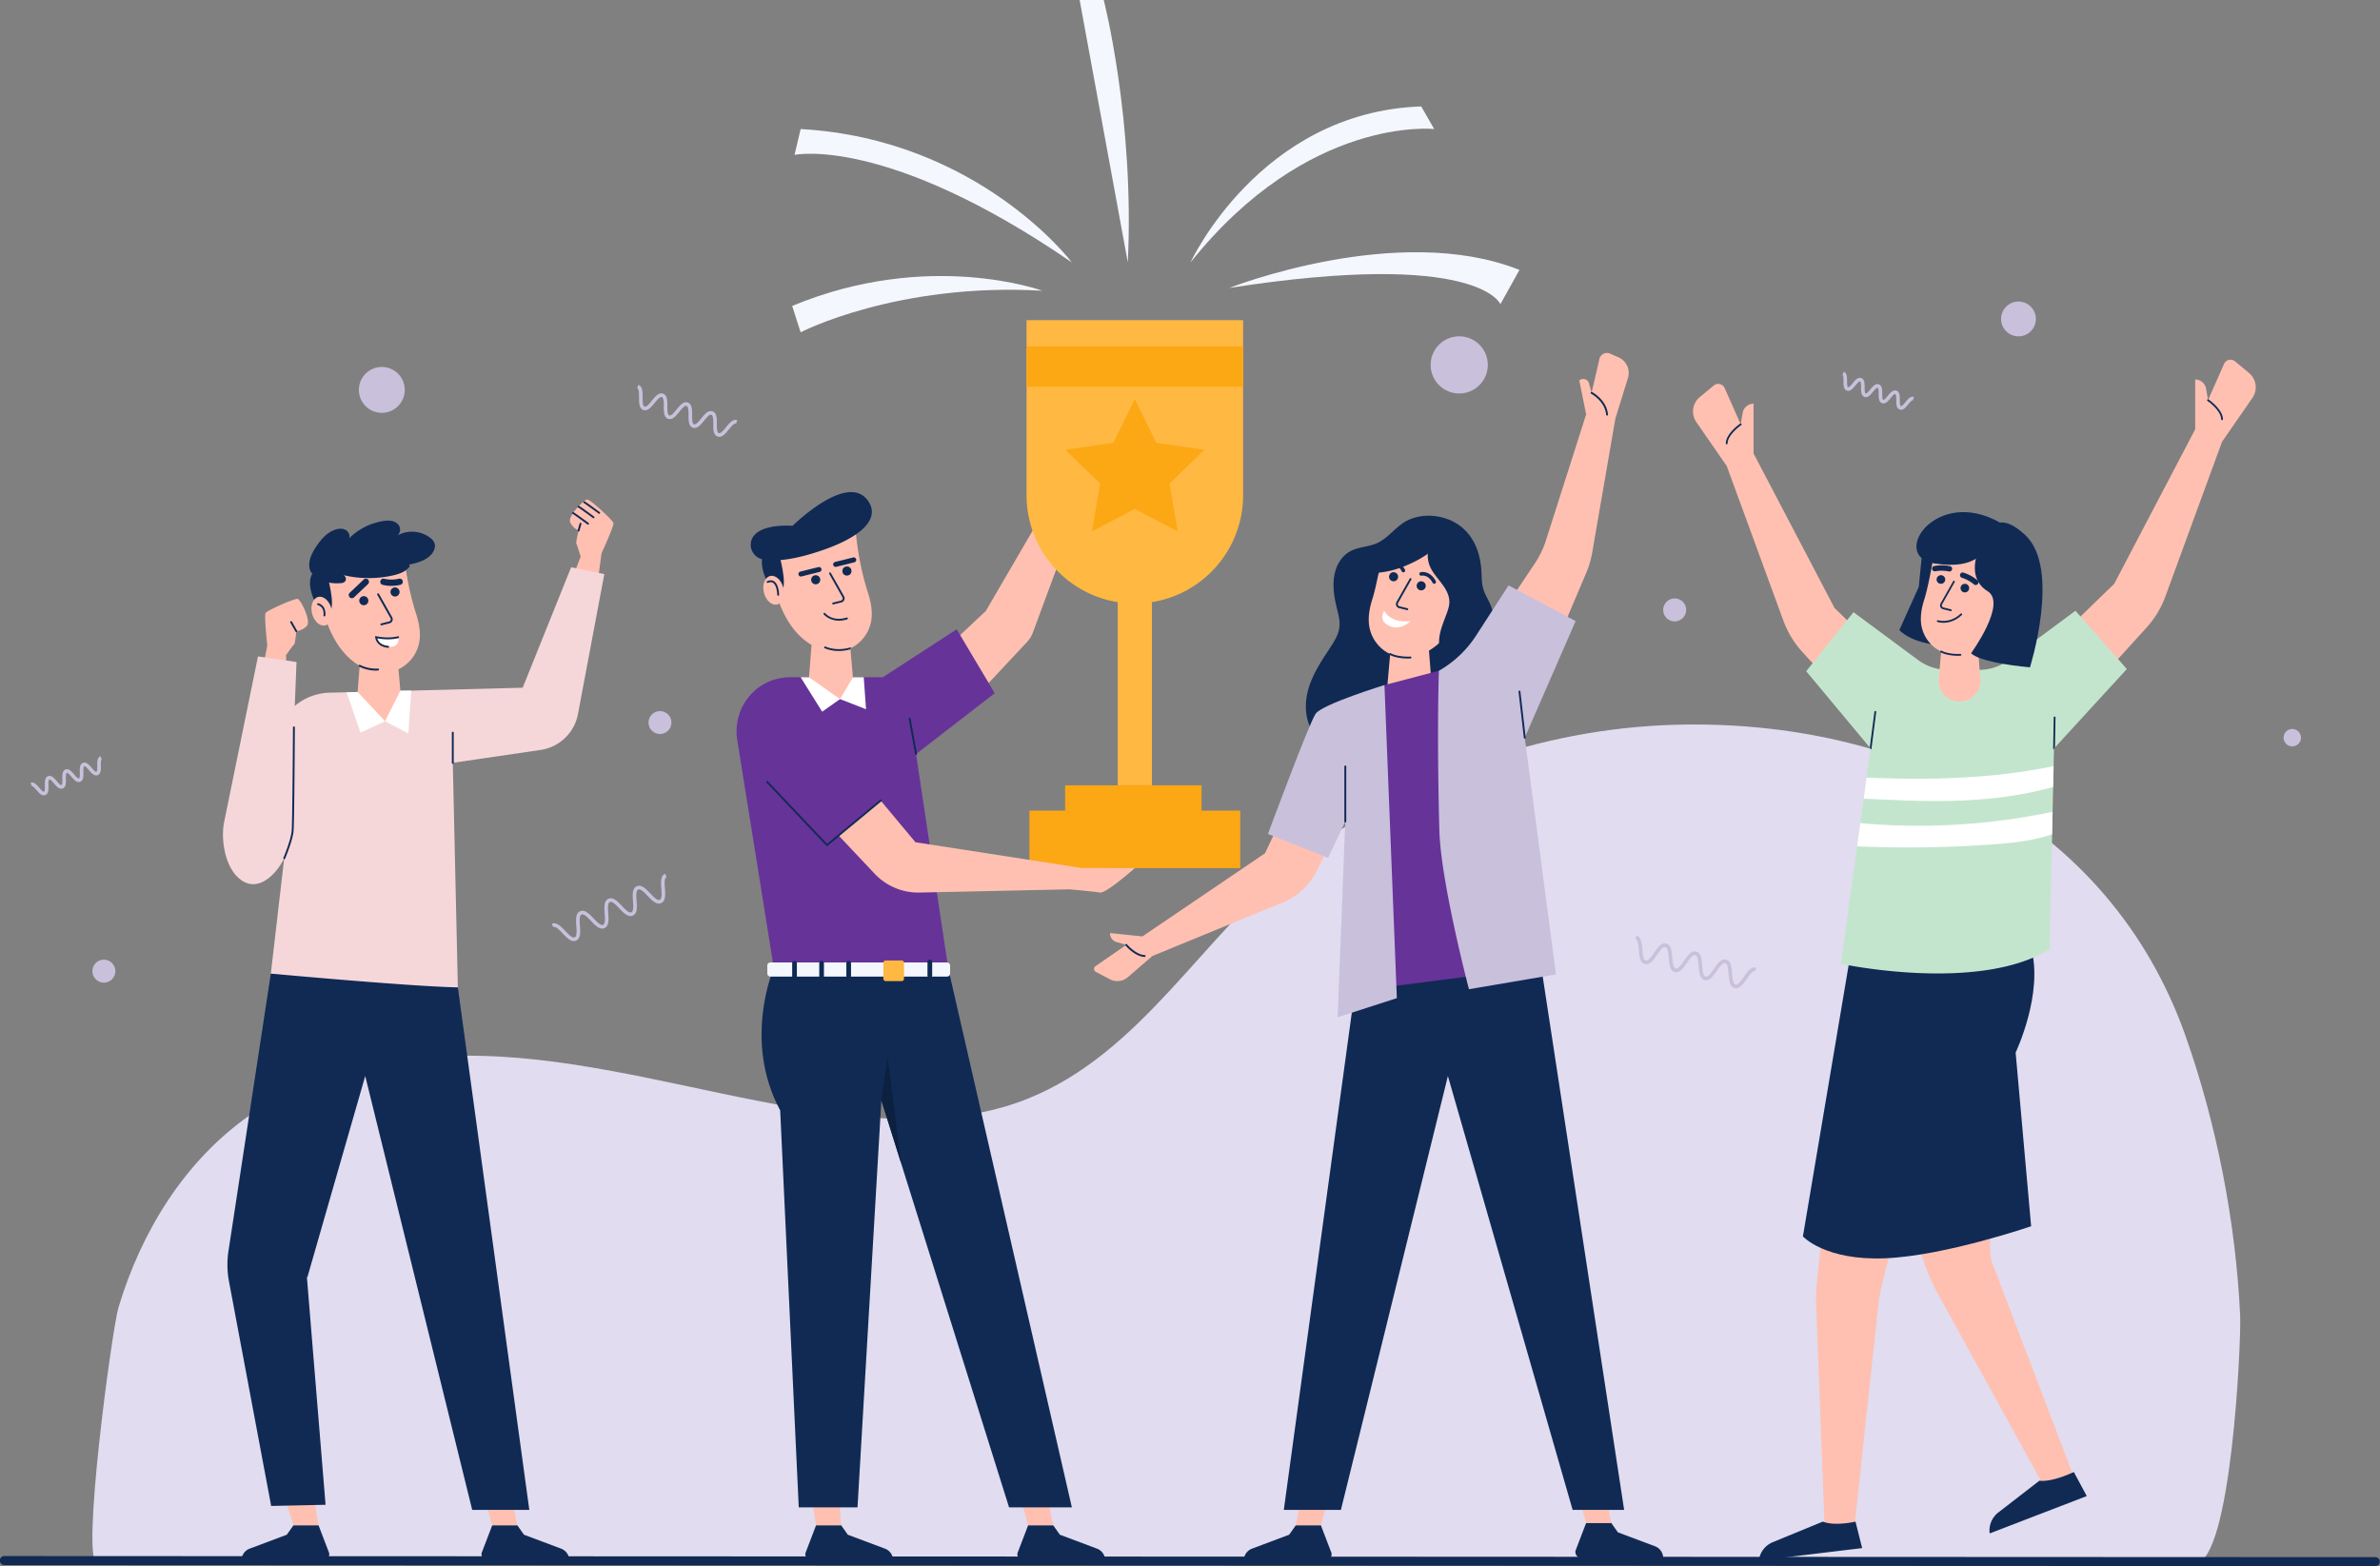 <svg xmlns="http://www.w3.org/2000/svg" xmlns:xlink="http://www.w3.org/1999/xlink" width="2819.27" height="1855.21" viewBox="0 0 2819.27 1855.21"><rect x="0" y="0" width="2819.27" height="1855.21" fill="#808080" stroke="none"/><defs><clipPath id="a" transform="translate(-375.09 -35.5)"><path d="M1403.56,738.75a344.25,344.25,0,0,1-14.14-67.14l-.73-6.59-102.82,25.61c5.91,67.27,29.42,96.49,50.55,108.79l-3,38.53a26.08,26.08,0,0,0,26,28.11h0a26.09,26.09,0,0,0,26-28.4l-3-34.1a44.55,44.55,0,0,0,24.17-30C1409.31,762,1406.92,749.19,1403.56,738.75Z" fill="#ffc0b1"/></clipPath><clipPath id="b" transform="translate(-375.09 -35.5)"><path d="M2803,1159.89l5.16-237.72,86.3-94.14-60.86-69-78.72,58.27A59.69,59.69,0,0,1,2719.4,829h-36.79a59.65,59.65,0,0,1-35.51-11.72l-76.43-56.58-56,69.92,76.25,91.51-35.17,255.08S2718.53,1212.15,2803,1159.89Z" fill="#c4e5cd"/></clipPath></defs><path d="M490.36,1887.35h2484.9c42.83-.21,54.85-262.44,53.44-293.22-5-110-27.87-227.18-64.52-331C2873.7,1006.76,2624.29,887.34,2361.37,894c-162.15,4.11-323.4,61.78-450.86,162.25-110.77,87.31-182.89,226.94-318.75,281.06-72.67,29-153.92,27.39-231.46,17-116.7-15.64-230.38-50.16-347.39-63.32s-242.6-2.51-339.7,64.1c-78.67,54-130.75,139.11-157.81,229.32C507.77,1609.91,470.33,1887.35,490.36,1887.35Z" transform="translate(-375.09 -35.5)" fill="#e1dcef"/><path d="M1939.75,1842.34h-29.66l-7.92,11.19L1858.24,1870a15.06,15.06,0,0,0-9.77,14.11h96.66a7.36,7.36,0,0,0,7.16-9Z" transform="translate(-375.09 -35.5)" fill="#102a54"/><polygon points="1539.76 1783.13 1534.99 1806.84 1564.66 1806.84 1571.08 1783.78 1539.76 1783.13" fill="#ffc0b1"/><path d="M2254,1839.52h29.67l7.91,11.19,43.93,16.48a15.06,15.06,0,0,1,9.78,14.1h-96.66a7.36,7.36,0,0,1-7.17-9Z" transform="translate(-375.09 -35.5)" fill="#102a54"/><polygon points="1903.79 1780.32 1908.56 1804.02 1878.89 1804.02 1872.47 1780.97 1903.79 1780.32" fill="#ffc0b1"/><path d="M1892.64,1005.91l-19.06,40.38-145.22,98.48-38.5-4,.27,2a10.43,10.43,0,0,0,7.34,8.57l11.71,3.52-36.36,25.1a4,4,0,0,0,.42,6.86l16.72,8.77a18.76,18.76,0,0,0,21-2.41l29.15-25.18,154.33-63.35a78,78,0,0,0,23.17-14.72h0a78.07,78.07,0,0,0,16.93-22.38l18.91-37.5Z" transform="translate(-375.09 -35.5)" fill="#ffc0b1"/><path d="M1731.06,1169.1h0c-11.59-.43-22.25-13-22.69-13.53a1.11,1.11,0,0,1,.13-1.57,1.12,1.12,0,0,1,1.58.13c.1.13,10.47,12.35,21.06,12.75a1.12,1.12,0,0,1,0,2.23Z" transform="translate(-375.09 -35.5)" fill="#102a54"/><path d="M2292.33,458.78l-10-4.39a9.19,9.19,0,0,0-12.85,7.47l-9.06,39L2257,488.33a7.39,7.39,0,0,0-11.14-2.22l8.12,40.29-48.52,152.06a109,109,0,0,1-12.14,24.26l-28.42,42.53,62,32.89L2254,714.29a110.53,110.53,0,0,0,7.06-23.55l27.57-159.49,14.86-47.89A20.27,20.27,0,0,0,2292.33,458.78Z" transform="translate(-375.09 -35.5)" fill="#ffc0b1"/><path d="M2278.75,527.8a1.11,1.11,0,0,1-1.11-1c-1.41-16.2-17.57-24.82-17.73-24.9a1.12,1.12,0,0,1-.47-1.51,1.11,1.11,0,0,1,1.5-.47c.71.37,17.41,9.25,18.93,26.69a1.12,1.12,0,0,1-1,1.21Z" transform="translate(-375.09 -35.5)" fill="#102a54"/><path d="M2041.31,652.5c-12.91,6.77-21.49,20.2-34.72,26.3-9.92,4.56-21.41,4.34-31.19,9.25-8.76,4.4-14.92,12.82-17.94,22-4.89,14.82-2.51,31,1.17,45.79,1.85,7.43,4,15,3.09,22.62-1.06,9.19-6.32,17.28-11.44,25-10.15,15.29-20.42,30.9-25.43,48.55s-4,38,7,52.64c8.07,10.73,20.66,17.37,33.68,20.64s26.59,3.52,40,3.57c29.61.12,59.73-.64,87.91-9.73,8.64-2.79,17.17-6.43,24.11-12.29,14.2-12,19.74-32,18.25-50.48-.78-9.61-3.22-19.16-2.4-28.76,1-11.63,6.66-22,9.54-33.12,3.75-14.53,3.26-30.9-3.17-44.62-2.61-5.54-6-10.79-7.66-16.72s-1.84-11.86-2-17.83c-.64-21.43-7.3-42.81-24.88-56.41C2087.79,645.4,2061,642.17,2041.31,652.5Z" transform="translate(-375.09 -35.5)" fill="#102a54"/><path d="M2065.82,684.27l-2.15-.53a46.32,46.32,0,0,0-56.59,35.54c-2.06,10-4.29,19.5-6.44,26.2-3.35,10.44-5.74,23.28-3,34.83a44.53,44.53,0,0,0,24.17,30l-3,34.1a26.09,26.09,0,0,0,26,28.4h0a26.08,26.08,0,0,0,26-28.11l-3-38.52c12.87-7.5,26.62-21.27,36.74-46.09C2117.46,728.35,2099.05,692.55,2065.82,684.27Z" transform="translate(-375.09 -35.5)" fill="#ffc0b1"/><path d="M2042.93,815.57c-14.27,0-21.36-4.14-21.68-4.33a1.11,1.11,0,0,1,1.15-1.91c.12.07,7.95,4.57,23.46,3.95a1.16,1.16,0,0,1,1.16,1.07,1.12,1.12,0,0,1-1.07,1.16C2044.91,815.55,2043.9,815.57,2042.93,815.57Z" transform="translate(-375.09 -35.5)" fill="#102a54"/><path d="M2082.74,810.29c-3.69-7.69-3.57-16.73-1.71-25s5.33-16.18,8.18-24.21c1.42-4,2.69-8.12,2.75-12.35.11-8.3-4.42-15.92-9.45-22.52s-10.8-12.85-13.88-20.55a34.38,34.38,0,0,1,5-33.51c3.35-.35,6.39.67,9.44,2.1a71.09,71.09,0,0,1,26.79,21.29,55,55,0,0,1,11.32,32c.1,8.63-2.07,17.1-4,25.52s-3.48,16.74-6.68,24.64c-3.61,8.9-9.13,16.87-14.61,24.76C2092.91,806.76,2087.13,807.46,2082.74,810.29Z" transform="translate(-375.09 -35.5)" fill="#102a54"/><path d="M2058.81,696.4c8-4.61,16.25-10.46,19-19.29a67,67,0,0,0-77,14.91c-4.23,4.51-7.93,9.85-9.49,15.9-.53,2.08-.61,4.17,1.56,5.25s5.07,1,7.46,1a89.8,89.8,0,0,0,19.6-2.1,117.42,117.42,0,0,0,18.93-5.86,156.8,156.8,0,0,0,18-8.64C2057.48,697.16,2058.15,696.79,2058.81,696.4Z" transform="translate(-375.09 -35.5)" fill="#102a54"/><path d="M2042.14,758.24l-.27,0-9.49-2.37a4.84,4.84,0,0,1-3.33-2.83,4.89,4.89,0,0,1,.23-4.36L2044.93,721a1.12,1.12,0,1,1,1.94,1.1l-15.64,27.68a2.69,2.69,0,0,0,1.69,3.93l9.49,2.36a1.12,1.12,0,0,1-.27,2.2Z" transform="translate(-375.09 -35.5)" fill="#102a54"/><path d="M2053.39,728.18a5.38,5.38,0,1,0,6.52-3.92A5.37,5.37,0,0,0,2053.39,728.18Z" transform="translate(-375.09 -35.5)" fill="#102a54"/><path d="M2020.66,717.42a5.38,5.38,0,1,0,6.52-3.92A5.38,5.38,0,0,0,2020.66,717.42Z" transform="translate(-375.09 -35.5)" fill="#102a54"/><path d="M2014.78,759.11s7,15.16,31.12,12.13c0,0-11.75,12.24-25.4,5.57S2014.78,759.11,2014.78,759.11Z" transform="translate(-375.09 -35.5)" fill="#fff"/><path d="M2074,727a2.13,2.13,0,0,1-1.89-1.15c-5.1-9.89-12.77-8.46-13.09-8.4a2.12,2.12,0,0,1-.9-4.15c3.82-.84,12.45.29,17.77,10.6a2.13,2.13,0,0,1-.92,2.87A2.1,2.1,0,0,1,2074,727Z" transform="translate(-375.09 -35.5)" fill="#102a54"/><path d="M2037.48,713.49a2.13,2.13,0,0,1-1.9-1.15c-5.1-9.89-12.76-8.46-13.09-8.4a2.12,2.12,0,0,1-.89-4.15c3.82-.84,12.45.29,17.76,10.6a2.11,2.11,0,0,1-1.88,3.1Z" transform="translate(-375.09 -35.5)" fill="#102a54"/><path d="M1980.5,1205.14l-84.64,619h67.62l126.74-514,147.77,514h61l-97-635.33S2067.74,1150.25,1980.5,1205.14Z" transform="translate(-375.09 -35.5)" fill="#102a54"/><polygon points="1639.97 811.54 1726.52 788.79 1777.32 1151.89 1621.62 1171.83 1639.97 811.54" fill="#639"/><path d="M2079.56,830.09s-2.61,68.6.53,188.67c1.61,61.41,35.09,188.58,35.09,188.58l103.08-17.55-37-280.45,60.29-138.14L2162.06,729l-38.46,59.42a127.78,127.78,0,0,1-44,41.63Z" transform="translate(-375.09 -35.5)" fill="#c9c0dc"/><path d="M2015.06,847l14.7,370.89-70.11,22.61,9-231.8-20.35,43-71.24-28.27s48.62-131.17,56.54-142.48S2015.06,847,2015.06,847Z" transform="translate(-375.09 -35.5)" fill="#c9c0dc"/><path d="M1968.7,1009.85a1.12,1.12,0,0,1-1.12-1.11V943.45a1.12,1.12,0,0,1,2.24,0v65.29A1.12,1.12,0,0,1,1968.7,1009.85Z" transform="translate(-375.09 -35.5)" fill="#102a54"/><path d="M2181.28,910.46a1.12,1.12,0,0,1-1.11-1l-6.29-54.62a1.11,1.11,0,1,1,2.21-.26l6.3,54.62a1.12,1.12,0,0,1-1,1.24Z" transform="translate(-375.09 -35.5)" fill="#102a54"/><path d="M1084.09,717.79l3.56-26.88s15-32.47,14.11-35.9-27-27.42-30.81-27.78-23.74,19.79-20.4,27a20.21,20.21,0,0,0,9.88,9.77s-3.49,14.59-2.56,15.79,5.08,15.16,5.08,15.16l-6.09,15.52Z" transform="translate(-375.09 -35.5)" fill="#ffc0b1"/><path d="M1060.43,665.09a1.08,1.08,0,0,1-.3,0,1.11,1.11,0,0,1-.77-1.37l2.25-8a1.12,1.12,0,1,1,2.15.6l-2.25,8A1.12,1.12,0,0,1,1060.43,665.09Z" transform="translate(-375.09 -35.5)" fill="#102a54"/><path d="M1071.67,657a1.12,1.12,0,0,1-.67-.22c-6-4.45-15.9-11.63-17.34-12.41a1.13,1.13,0,0,1-.66-1.72,1.16,1.16,0,0,1,.75-.47c.58-.1,1-.17,18.58,12.81a1.11,1.11,0,0,1,.23,1.56A1.08,1.08,0,0,1,1071.67,657ZM1054.84,644a1.08,1.08,0,0,1-.5.4A1.1,1.1,0,0,0,1054.84,644Zm0,0Z" transform="translate(-375.09 -35.5)" fill="#102a54"/><path d="M1078.18,649.42a1.12,1.12,0,0,1-.67-.22c-6-4.45-15.9-11.63-17.34-12.41a1.12,1.12,0,0,1-.37-.17,1.12,1.12,0,0,1,.46-2c.59-.1,1-.17,18.58,12.81a1.12,1.12,0,0,1-.66,2Zm-16.84-13.07Zm0,0Zm0,0Zm0,0Zm0,0Zm0,0Zm0,0Z" transform="translate(-375.09 -35.5)" fill="#102a54"/><path d="M1084.86,644.14a1.12,1.12,0,0,1-.67-.22c-6-4.45-15.9-11.63-17.34-12.41a1.12,1.12,0,0,1-.37-.17,1.12,1.12,0,0,1,.46-2c.58-.1,1-.17,18.58,12.81a1.12,1.12,0,0,1,.23,1.56A1.08,1.08,0,0,1,1084.86,644.14ZM1068,631.06a1.08,1.08,0,0,1-.5.4A1.1,1.1,0,0,0,1068,631.06Zm0,0Z" transform="translate(-375.09 -35.5)" fill="#102a54"/><path d="M686.57,826.7l5.15-26.63s-3.93-35.55-2-38.52,34.33-17.43,38-16.58S744,771.27,738.54,777a20.18,20.18,0,0,1-12.47,6.12s-1.31,15-2.57,15.8-9.63,12.76-9.63,12.76l.86,16.66Z" transform="translate(-375.09 -35.5)" fill="#ffc0b1"/><path d="M958.19,1842.34h29.67l7.91,11.19L1039.7,1870a15.07,15.07,0,0,1,9.78,14.11H952.82a7.36,7.36,0,0,1-7.17-9Z" transform="translate(-375.09 -35.5)" fill="#102a54"/><polygon points="607.99 1783.13 612.76 1806.84 583.1 1806.84 576.68 1783.78 607.99 1783.13" fill="#ffc0b1"/><path d="M752.4,1842.34H722.74l-7.92,11.19L670.89,1870a15.06,15.06,0,0,0-9.77,14.11h96.66a7.36,7.36,0,0,0,7.16-9Z" transform="translate(-375.09 -35.5)" fill="#102a54"/><polygon points="340 1782.73 347.64 1806.84 377.31 1806.84 373.33 1782.73 340 1782.73" fill="#ffc0b1"/><path d="M917.45,1205.14c-108.87-21.21-221.55-16.32-221.55-16.32l-50.18,328.71a107.49,107.49,0,0,0,.86,37.22l49.74,264.7,64.41-1.39-22.09-269.64.56.07,68.52-238.38,126.74,514h67.63Z" transform="translate(-375.09 -35.5)" fill="#102a54"/><path d="M1051.64,707.48,994.26,850.16,768.2,856a66.74,66.74,0,0,0-54,26.37L661.3,952l56.22,50.45L695.9,1188.82s163.74,15.17,221.55,16.32l-6-266,104.1-15.28a52.74,52.74,0,0,0,31.69-17.07h0a52.75,52.75,0,0,0,12.47-25.34l31.23-165.86Z" transform="translate(-375.09 -35.5)" fill="#f5d7da"/><path d="M717.87,1031.31l8.47-211.59-45.66-6.64L640.55,1009.5c-4.48,22,1.84,59.93,24.37,71C690.59,1093.14,717,1053.05,717.87,1031.31Z" transform="translate(-375.09 -35.5)" fill="#f5d7da"/><path d="M726.07,784.27a1.12,1.12,0,0,1-1-.56L719,773A1.12,1.12,0,1,1,721,771.9L727,782.6a1.11,1.11,0,0,1-.42,1.52A1.08,1.08,0,0,1,726.07,784.27Z" transform="translate(-375.09 -35.5)" fill="#102a54"/><path d="M868.27,763.52a342.79,342.79,0,0,1-14.14-67.14l-.73-6.59L750.58,715.4c5.91,67.27,29.41,96.48,50.54,108.79l-3,38.53a26.08,26.08,0,0,0,26,28.1h0a26.08,26.08,0,0,0,26-28.4l-3-34.09a44.56,44.56,0,0,0,24.17-30C874,786.8,871.62,774,868.27,763.52Z" transform="translate(-375.09 -35.5)" fill="#ffc0b1"/><path d="M826.77,776.28a1.12,1.12,0,0,1-.27-2.2l9.5-2.36a2.69,2.69,0,0,0,1.69-3.93L822,740.11a1.12,1.12,0,0,1,.42-1.52A1.1,1.1,0,0,1,824,739l15.65,27.69a4.91,4.91,0,0,1-3.09,7.18l-9.5,2.37Z" transform="translate(-375.09 -35.5)" fill="#102a54"/><path d="M811.27,745.77a5.38,5.38,0,1,1-6.52-3.92A5.38,5.38,0,0,1,811.27,745.77Z" transform="translate(-375.09 -35.5)" fill="#102a54"/><path d="M848.25,735.46a5.38,5.38,0,1,1-6.52-3.92A5.38,5.38,0,0,1,848.25,735.46Z" transform="translate(-375.09 -35.5)" fill="#102a54"/><path d="M762.54,716.57s10.49,35.81,3.28,43.66-12.8-2.39-12.8-2.39-21.46-34-3.8-47.06C760,702.76,762.54,716.57,762.54,716.57Z" transform="translate(-375.09 -35.5)" fill="#102a54"/><path d="M767.74,756.61c2.32,9.3-1,18.12-7.3,19.71s-13.37-4.68-15.69-14,1-18.12,7.3-19.7S765.42,747.31,767.74,756.61Z" transform="translate(-375.09 -35.5)" fill="#ffc0b1"/><polygon points="410.61 820.07 427.02 867.82 456.16 854.34 423.62 819.73 410.61 820.07" fill="#fff"/><polygon points="474.24 818.08 456.16 854.34 483.71 868.89 487.18 818.08 474.24 818.08" fill="#fff"/><path d="M911.45,940.29a1.12,1.12,0,0,1-1.12-1.11V903.32a1.12,1.12,0,0,1,2.23,0v35.86A1.11,1.11,0,0,1,911.45,940.29Z" transform="translate(-375.09 -35.5)" fill="#102a54"/><path d="M711.74,1053.37a1.12,1.12,0,0,1-1-1.55c.09-.22,9-21.25,9.88-32.32s1.52-121.28,1.52-122.39a1.13,1.13,0,0,1,1.12-1.11h0a1.12,1.12,0,0,1,1.11,1.12c0,4.54-.62,111.27-1.52,122.56s-9.69,32.13-10.06,33A1.12,1.12,0,0,1,711.74,1053.37Z" transform="translate(-375.09 -35.5)" fill="#102a54"/><path d="M746.31,716.05c-3.42-2.2-4.82-6.58-4.91-10.65-.18-8.27,3.91-16,8.53-22.86,5.65-8.4,12.78-16.5,22.39-19.66,3.87-1.28,8.27-1.64,11.89.23s6,6.45,4.37,10.19a73.11,73.11,0,0,1,41-20.66,26.85,26.85,0,0,1,10.57.19c3.44.9,6.68,3.08,8.12,6.33a9.54,9.54,0,0,1-2.21,10.64c11.75-6.86,27.76-5.61,38.53,2.7a14.81,14.81,0,0,1,5.1,6.15c1.75,4.58-.37,9.83-3.6,13.51-6.64,7.55-17.09,10.27-26.94,12.27a1.29,1.29,0,0,1,1.16,1.59,4,4,0,0,1-1.24,2.14c-4.86,5.22-12,7.55-19,9.09a130.42,130.42,0,0,1-60-.9c2-.1,3.87,1.65,4.53,3.49a4.71,4.71,0,0,1-1.6,5.22,8.87,8.87,0,0,1-4.87,1.26,52.7,52.7,0,0,1-16-1.2C756.91,723.76,750.85,719,746.31,716.05Z" transform="translate(-375.09 -35.5)" fill="#102a54"/><path d="M820.17,829.88a44.94,44.94,0,0,1-19.58-4.71,1.12,1.12,0,1,1,1.07-2,42.88,42.88,0,0,0,21.26,4.33,1.12,1.12,0,0,1,.18,2.23C822.11,829.85,821.13,829.88,820.17,829.88Z" transform="translate(-375.09 -35.5)" fill="#102a54"/><path d="M846.76,790.31s-8.55,2.57-26.09,0c0,0,.85,11.42,16.05,11.42C849.71,801.73,846.76,790.31,846.76,790.31Z" transform="translate(-375.09 -35.5)" fill="#fff"/><path d="M834.87,802.84h-.1c-14.49-1.3-15.21-12.37-15.22-12.48l-.07-1.44,1.41.29c15.3,3.15,25.44.06,25.54,0a1.12,1.12,0,0,1,.67,2.13c-.42.13-10.05,3.09-25.05.34.72,2.66,3.35,8,12.92,8.91a1.11,1.11,0,0,1-.1,2.22Z" transform="translate(-375.09 -35.5)" fill="#102a54"/><path d="M759.4,765.65l-.18,0a1.11,1.11,0,0,1-.93-1.27c.06-.4,1.43-9.7-6.75-12.12a1.13,1.13,0,0,1-.76-1.39,1.12,1.12,0,0,1,1.39-.75c10.08,3,8.34,14.5,8.32,14.61A1.11,1.11,0,0,1,759.4,765.65Z" transform="translate(-375.09 -35.5)" fill="#102a54"/><path d="M791.91,744.13a3.72,3.72,0,0,1-2.56-6.42L805.91,722a3.72,3.72,0,1,1,5.13,5.39L794.48,743.1A3.71,3.71,0,0,1,791.91,744.13Z" transform="translate(-375.09 -35.5)" fill="#102a54"/><path d="M838.72,729.51a41.14,41.14,0,0,1-10.6-1.28,3.72,3.72,0,0,1,2.08-7.14,37.89,37.89,0,0,0,17.34-.05,3.72,3.72,0,1,1,1.74,7.23A44.89,44.89,0,0,1,838.72,729.51Z" transform="translate(-375.09 -35.5)" fill="#102a54"/><path d="M1511.61,788.65l31.31-29.5,57.92-99.34,37.77,16.89-39.9,107.82a35.49,35.49,0,0,1-8.69,13.26l-43.83,46.83Z" transform="translate(-375.09 -35.5)" fill="#ffc0b1"/><path d="M1591.11,414.82V622.14a128.29,128.29,0,0,0,108,126.66v217h40.53v-217a128.28,128.28,0,0,0,108-126.66V414.82Z" transform="translate(-375.09 -35.5)" fill="#ffb841"/><polygon points="1423.29 960.28 1423.29 930.31 1261.73 930.31 1261.73 960.28 1219.42 960.28 1219.42 1028.39 1469.13 1028.39 1469.13 960.28 1423.29 960.28" fill="#fca714"/><rect x="1216.02" y="410.37" width="256.51" height="47.76" fill="#fca714"/><polygon points="1344.27 473.06 1369.69 524.56 1426.53 532.82 1385.4 572.91 1395.11 629.51 1344.27 602.79 1293.44 629.51 1303.15 572.91 1262.02 532.82 1318.86 524.56 1344.27 473.06" fill="#fca714"/><path d="M1593,1842.34h29.67l7.91,11.19L1674.5,1870a15.07,15.07,0,0,1,9.78,14.11h-96.66a7.36,7.36,0,0,1-7.17-9Z" transform="translate(-375.09 -35.5)" fill="#102a54"/><polygon points="1242.79 1783.13 1247.57 1806.84 1217.9 1806.84 1211.48 1783.78 1242.79 1783.13" fill="#ffc0b1"/><path d="M1341.8,1842.34h29.67l7.91,11.19,43.93,16.47a15.07,15.07,0,0,1,9.78,14.11h-96.66a7.36,7.36,0,0,1-7.17-9Z" transform="translate(-375.09 -35.5)" fill="#102a54"/><polygon points="994.7 1783.07 996.37 1806.84 966.7 1806.84 962.92 1783.07 994.7 1783.07" fill="#ffc0b1"/><path d="M1553.38,856.71l-45-75.75-87.48,56.81H1311.35a64.38,64.38,0,0,0-25.11,5.07c-27,11.44-42.48,40.19-37.83,69.19l43.44,271h206.58L1460.2,928.74Z" transform="translate(-375.09 -35.5)" fill="#639"/><path d="M1403.56,738.75a344.25,344.25,0,0,1-14.14-67.14l-.73-6.59-102.82,25.61c5.91,67.27,29.42,96.49,50.55,108.79l-3,38.53a26.08,26.08,0,0,0,26,28.11h0a26.09,26.09,0,0,0,26-28.4l-3-34.1a44.55,44.55,0,0,0,24.17-30C1409.31,762,1406.92,749.19,1403.56,738.75Z" transform="translate(-375.09 -35.5)" fill="#ffc0b1"/><g clip-path="url(#a)"><path d="M1368.64,806.65A42.8,42.8,0,0,1,1352,803.4a1.06,1.06,0,1,1,.82-2c14.45,6.11,29.11,1.16,29.26,1.11a1.06,1.06,0,0,1,.69,2A46.24,46.24,0,0,1,1368.64,806.65Z" transform="translate(-375.09 -35.5)" fill="#102a54"/></g><path d="M1362.07,751.51a1.11,1.11,0,0,1-.27-2.19l9.49-2.37a2.66,2.66,0,0,0,1.82-1.54A2.63,2.63,0,0,0,1373,743l-15.64-27.69a1.1,1.1,0,0,1,.42-1.52,1.12,1.12,0,0,1,1.52.42l15.64,27.69a4.91,4.91,0,0,1-3.09,7.19l-9.49,2.36Z" transform="translate(-375.09 -35.5)" fill="#102a54"/><path d="M1346.57,721a5.38,5.38,0,1,1-6.53-3.92A5.39,5.39,0,0,1,1346.57,721Z" transform="translate(-375.09 -35.5)" fill="#102a54"/><circle cx="1378.33" cy="711.99" r="5.38" transform="translate(-390.52 -4.82) rotate(-1.27)" fill="#102a54"/><path d="M1346,713l-21.48,5.35a2.94,2.94,0,0,1-3.57-2.15h0a3,3,0,0,1,2.15-3.58l21.47-5.35a3,3,0,0,1,3.58,2.15h0A3,3,0,0,1,1346,713Z" transform="translate(-375.09 -35.5)" fill="#102a54"/><path d="M1387.14,701.59l-21.47,5.35a3,3,0,0,1-3.58-2.15h0a3,3,0,0,1,2.15-3.58l21.47-5.35a3,3,0,0,1,3.58,2.15h0A3,3,0,0,1,1387.14,701.59Z" transform="translate(-375.09 -35.5)" fill="#102a54"/><path d="M1265,676.16a17.71,17.71,0,0,0,13.67,22c10,2.06,27.45,2.15,56.65-6.41,56-16.43,83.55-39.64,68.43-62.38-24-36.13-89.76,29-89.76,29S1271.08,654.69,1265,676.16Z" transform="translate(-375.09 -35.5)" fill="#102a54"/><path d="M1297.84,691.81s10.49,35.81,3.27,43.66-12.8-2.4-12.8-2.4-21.45-34-3.8-47.05C1295.33,678,1297.84,691.81,1297.84,691.81Z" transform="translate(-375.09 -35.5)" fill="#102a54"/><path d="M1303,731.84c2.32,9.3-.94,18.13-7.29,19.71s-13.37-4.68-15.69-14,1-18.13,7.3-19.71S1300.72,722.54,1303,731.84Z" transform="translate(-375.09 -35.5)" fill="#ffc0b1"/><path d="M1368.91,770.74c-11.75,0-17.91-7.29-18-7.38a1.12,1.12,0,1,1,1.72-1.42c.37.44,8.78,10.26,25.35,5.11a1.11,1.11,0,0,1,.66,2.13A32.92,32.92,0,0,1,1368.91,770.74Z" transform="translate(-375.09 -35.5)" fill="#102a54"/><path d="M1498.43,1183.06h-207s-36.7,85.2,7.84,167.78l22,470.29h69.6l28.27-482.23,151.26,482.23h74.39Z" transform="translate(-375.09 -35.5)" fill="#102a54"/><path d="M1655.61,1063.58l-196.1-30.36-41.16-49.33L1368.27,1025l42.91,45.53a71,71,0,0,0,32.66,19.72h0a71.2,71.2,0,0,0,20.54,2.57l177.46-3.82s28.93,2.55,36.19,3.84,41.34-29,41.34-29Z" transform="translate(-375.09 -35.5)" fill="#ffc0b1"/><polygon points="958.25 802.26 995.06 828.12 973.92 843.09 948.39 802.26 958.25 802.26" fill="#fff"/><polygon points="995.06 828.12 1025.88 840.16 1023.16 802.26 1010.43 802.26 995.06 828.12" fill="#fff"/><path d="M1354.59,1038.07l-71.4-75.46a1.12,1.12,0,0,1,0-1.58,1.11,1.11,0,0,1,1.57.05l70,73.94,62.86-52a1.12,1.12,0,1,1,1.42,1.72Z" transform="translate(-375.09 -35.5)" fill="#102a54"/><polygon points="1044.06 1303.4 1051.39 1252.05 1067.35 1377.65 1044.06 1303.4" fill="#0c203f"/><path d="M1460.2,929.85a1.11,1.11,0,0,1-1.1-.91L1451.52,887a1.11,1.11,0,1,1,2.19-.4l7.59,41.93a1.12,1.12,0,0,1-.9,1.3Z" transform="translate(-375.09 -35.5)" fill="#102a54"/><path d="M1296.89,741.21a1.11,1.11,0,0,1-1.11-1.09c0-.11-.23-11.1-5-14.21-1.59-1-3.52-1-5.9,0a1.12,1.12,0,1,1-.87-2.06c3.07-1.3,5.76-1.22,8,.23,5.76,3.76,6,15.54,6,16a1.11,1.11,0,0,1-1.1,1.13Z" transform="translate(-375.09 -35.5)" fill="#102a54"/><rect x="908.91" y="1140.15" width="216.56" height="16.71" rx="3.45" fill="#f4f7fd"/><rect x="1046.4" y="1137.75" width="24.46" height="24.46" rx="2.65" fill="#ffb841"/><rect x="938.38" y="1138.27" width="5.57" height="21.42" rx="2.45" fill="#102a54"/><rect x="970.46" y="1138.27" width="5.57" height="21.42" rx="2.45" fill="#102a54"/><rect x="1098.67" y="1136.84" width="5.57" height="21.42" rx="2.45" fill="#102a54"/><rect x="1002.54" y="1138.27" width="5.57" height="21.42" rx="2.45" fill="#102a54"/><path d="M2388.58,505.91l16.5-13.69a8.35,8.35,0,0,1,13,3l19,42.93,2.3-13.53a13.1,13.1,0,0,1,12.92-10.9h0v58.93h0l95.93,183.12,56.16,54.4L2559,861.68l-49-54a112.82,112.82,0,0,1-22.4-37l-67.06-183.14-36-52A22.08,22.08,0,0,1,2388.58,505.91Z" transform="translate(-375.09 -35.5)" fill="#ffc0b1"/><path d="M2420.49,561.83h0a1.06,1.06,0,0,1-1.06-1.05c0-11.49,16.35-23,17.05-23.46a1.06,1.06,0,0,1,1.47.26,1.07,1.07,0,0,1-.26,1.48c-.16.11-16.14,11.34-16.14,21.72A1.05,1.05,0,0,1,2420.49,561.83Z" transform="translate(-375.09 -35.5)" fill="#102a54"/><path d="M3039.15,477.26l-16.5-13.69a8.35,8.35,0,0,0-13,3l-19,42.93-2.3-13.53a13.1,13.1,0,0,0-12.91-10.91h0V544h0l-95.94,183.12-56.15,54.4L2868.75,833l49-54a112.69,112.69,0,0,0,22.4-37l67.06-183.13,36-52A22.08,22.08,0,0,0,3039.15,477.26Z" transform="translate(-375.09 -35.5)" fill="#ffc0b1"/><path d="M3007.23,533.18a1.06,1.06,0,0,1-1.06-1.06c0-10.38-16-21.6-16.13-21.72a1.05,1.05,0,1,1,1.2-1.73c.7.48,17.05,12,17.05,23.45A1.05,1.05,0,0,1,3007.23,533.18Z" transform="translate(-375.09 -35.5)" fill="#102a54"/><path d="M2534,1493l-6.51,60a197.24,197.24,0,0,0-1.07,27.17l10,263.15,35.28,1.72,27.72-257.48a228.92,228.92,0,0,1,6.14-35.16L2622,1488.1Z" transform="translate(-375.09 -35.5)" fill="#ffc0b1"/><path d="M2632.12,1470.33l26.52,72.1a198.39,198.39,0,0,0,11.46,24.66l124.75,226.37,35.84-10.88-92.29-242.25c-4.42-11.07-3.21-7.2-5.85-18.83l-1.15-66.78Z" transform="translate(-375.09 -35.5)" fill="#ffc0b1"/><path d="M2561.59,1198.74l6.55-38.85,212.85-1.57c15.12,54.24-18.25,124-18.25,124l18.36,205.76s-102.3,35.2-173.34,38-97-25.94-97-25.94S2546.53,1288,2561.59,1198.74Z" transform="translate(-375.09 -35.5)" fill="#102a54"/><path d="M2803,1159.89" transform="translate(-375.09 -35.5)" fill="#c9c0dc"/><path d="M2555.74,1177.25" transform="translate(-375.09 -35.5)" fill="#c9c0dc"/><path d="M2803,1159.89l5.16-237.72,86.3-94.14-60.86-69-78.72,58.27A59.69,59.69,0,0,1,2719.4,829h-36.79a59.65,59.65,0,0,1-35.51-11.72l-76.43-56.58-56,69.92,76.25,91.51-35.17,255.08S2718.53,1212.15,2803,1159.89Z" transform="translate(-375.09 -35.5)" fill="#c4e5cd"/><g clip-path="url(#b)"><path d="M2573.31,956c87.26,4.45,174.3,3,262.22-19.28,0,7.82,1.44,13.73,1.44,21.55-93.56,33.6-178.18,26.65-267.7,22.77C2569.62,969.26,2573,967.68,2573.31,956Z" transform="translate(-375.09 -35.5)" fill="#fff"/><path d="M2569.53,1009.72a774.15,774.15,0,0,0,256.77-16.94c-.48,7.6-.9,15.36-1.38,23-26.65,13.81-57.28,17.58-87.21,19.8a1384.8,1384.8,0,0,1-169.1,2.2C2568.24,1027.5,2570.47,1019.92,2569.53,1009.72Z" transform="translate(-375.09 -35.5)" fill="#fff"/><path d="M2590.91,923.24h-.14a1.07,1.07,0,0,1-.92-1.19l5.62-43.35a1.06,1.06,0,0,1,1.19-.92,1.07,1.07,0,0,1,.92,1.19L2592,922.31A1.06,1.06,0,0,1,2590.91,923.24Z" transform="translate(-375.09 -35.5)" fill="#102a54"/><path d="M2808.19,923.24h0a1.06,1.06,0,0,1-1-1.09l.69-36.82a1,1,0,0,1,1.09-1,1.07,1.07,0,0,1,1,1.08l-.7,36.82A1.06,1.06,0,0,1,2808.19,923.24Z" transform="translate(-375.09 -35.5)" fill="#102a54"/></g><path d="M2534.32,1838l-59.26,24.36a26.88,26.88,0,0,0-16.47,21.75h0l122.34-14.74-7.88-31.37S2548.89,1843.74,2534.32,1838Z" transform="translate(-375.09 -35.5)" fill="#102a54"/><path d="M2790.92,1789.52l-48.25,37.33A26.85,26.85,0,0,0,2732,1852h0l115-44.27-15.32-28.49S2806.44,1791.52,2790.92,1789.52Z" transform="translate(-375.09 -35.5)" fill="#102a54"/><path d="M2652.1,689.23,2648,730.71l-23,51.16s13.75,15.93,49.48,17.78l18.32-101.16Z" transform="translate(-375.09 -35.5)" fill="#102a54"/><path d="M2766,700.27,2668.55,676s-7.45,49.19-14.09,69.88c-3.18,9.9-5.45,22.08-2.84,33a42.23,42.23,0,0,0,22.91,28.41l-2.87,32.32a24.72,24.72,0,0,0,24.63,26.92h0a24.72,24.72,0,0,0,24.65-26.64l-2.84-36.52C2738.13,791.72,2760.41,764,2766,700.27Z" transform="translate(-375.09 -35.5)" fill="#ffc0b1"/><path d="M2694.53,812.32c-13.52,0-20.24-3.93-20.54-4.11a1.06,1.06,0,0,1-.36-1.45,1,1,0,0,1,1.44-.36c.1.05,7.5,4.33,22.24,3.75a1.07,1.07,0,0,1,1.1,1,1.06,1.06,0,0,1-1,1.1C2696.41,812.3,2695.46,812.32,2694.53,812.32Z" transform="translate(-375.09 -35.5)" fill="#102a54"/><path d="M2686,759.43a1.07,1.07,0,0,1-.25,0l-9-2.24a4.65,4.65,0,0,1-2.93-6.81l14.83-26.25a1.06,1.06,0,1,1,1.84,1l-14.83,26.25a2.48,2.48,0,0,0-.12,2.25,2.52,2.52,0,0,0,1.72,1.47l9,2.24a1.06,1.06,0,0,1-.26,2.08Z" transform="translate(-375.09 -35.5)" fill="#102a54"/><path d="M2697.65,730.94a5.1,5.1,0,1,0,6.18-3.72A5.1,5.1,0,0,0,2697.65,730.94Z" transform="translate(-375.09 -35.5)" fill="#102a54"/><path d="M2669.28,720.74a5.1,5.1,0,1,0,6.18-3.72A5.1,5.1,0,0,0,2669.28,720.74Z" transform="translate(-375.09 -35.5)" fill="#102a54"/><path d="M2774.27,669.48c-12.84-12.09-22.65-15.92-30.26-15-76.3-43.15-130.88,40.2-77.33,48.54,25.3,4,40.26-.14,49-5.62-2,8.39-4.05,27.42,13.86,38.42C2753,750.22,2710,809.28,2710,809.28s6.68,10.59,69.67,16.8C2779.67,826.08,2816.62,709.36,2774.27,669.48Z" transform="translate(-375.09 -35.5)" fill="#102a54"/><path d="M2677.18,773.23a24.19,24.19,0,0,1-7.1-1,1.06,1.06,0,0,1,.67-2c.13,0,13.94,4.43,26.9-7.82a1.06,1.06,0,0,1,1.45,1.54C2691.06,771.58,2682.82,773.23,2677.18,773.23Z" transform="translate(-375.09 -35.5)" fill="#102a54"/><path d="M2684.4,712.5a2.88,2.88,0,0,1-.65-.07,42.68,42.68,0,0,0-16.21-.18,3.19,3.19,0,0,1-1.44-6.21,48.22,48.22,0,0,1,18.94.15,3.19,3.19,0,0,1-.64,6.31Z" transform="translate(-375.09 -35.5)" fill="#102a54"/><path d="M2715.39,728.53a3.16,3.16,0,0,1-2-.75,42.2,42.2,0,0,0-14.19-7.83,3.19,3.19,0,0,1,1.67-6.16,48.25,48.25,0,0,1,16.61,9.1,3.19,3.19,0,0,1-2.05,5.64Z" transform="translate(-375.09 -35.5)" fill="#102a54"/><path d="M3189.05,1890.72h0l-2808.63-1.3a5.32,5.32,0,1,1,0-10.63h0l2808.64,1.3a5.32,5.32,0,0,1,0,10.63Z" transform="translate(-375.09 -35.5)" fill="#102a54"/><path d="M1644.8,346.36s-110.3-146.09-321.31-158L1316.26,219S1424.61,195.17,1644.8,346.36Z" transform="translate(-375.09 -35.5)" fill="#f4f7fd"/><path d="M1609.72,379.88s-134.56-49.24-296.25,18.05l10,31.19S1437.38,370,1609.72,379.88Z" transform="translate(-375.09 -35.5)" fill="#f4f7fd"/><path d="M1785.34,346.36s82-178.22,273.27-184.78l15.42,26.8S1924.86,171.68,1785.34,346.36Z" transform="translate(-375.09 -35.5)" fill="#f4f7fd"/><path d="M1831.3,376.59s199.89-78.78,343.69-21.33l-22.58,40.55S2126.74,330.64,1831.3,376.59Z" transform="translate(-375.09 -35.5)" fill="#f4f7fd"/><path d="M1711.05,346.36,1654,35.5h28.54S1719.21,177.72,1711.05,346.36Z" transform="translate(-375.09 -35.5)" fill="#f4f7fd"/><path d="M1227.16,552.94a6.14,6.14,0,0,1-2.1-.38c-5.07-1.82-5.07-8.46-5.06-14.87,0-4.72,0-10.07-2.25-10.87s-5.65,3.32-8.64,7c-4.07,5-8.28,10.09-13.36,8.27s-5.06-8.45-5.06-14.87c0-4.72,0-10.06-2.24-10.87s-5.65,3.32-8.64,7c-4.08,5-8.28,10.08-13.36,8.27s-5.06-8.46-5.06-14.88c0-4.71,0-10.06-2.24-10.86s-5.64,3.32-8.64,7c-4.07,5-8.28,10.09-13.36,8.27s-5.06-8.45-5.06-14.87c0-4.72,0-10.06-2.24-10.87l1.44-4c5.07,1.82,5.06,8.46,5.06,14.87,0,4.72,0,10.06,2.24,10.87s5.64-3.32,8.64-7c4.07-5,8.28-10.08,13.36-8.27s5.06,8.46,5.05,14.88c0,4.71,0,10.06,2.24,10.86s5.65-3.32,8.64-7c4.08-5,8.29-10.09,13.36-8.27s5.07,8.45,5.06,14.87c0,4.72,0,10.06,2.25,10.87s5.64-3.32,8.64-7c4.07-5,8.28-10.08,13.35-8.27s5.07,8.46,5.07,14.88c0,4.71,0,10.06,2.25,10.87s5.65-3.32,8.64-7c4.08-5,8.29-10.09,13.36-8.26l-1.43,4c-2.26-.81-5.65,3.32-8.64,7C1234.93,548.55,1231.32,552.94,1227.16,552.94Z" transform="translate(-375.09 -35.5)" fill="#c9c0dc"/><path d="M2627,520.89a5.1,5.1,0,0,1-1.68-.3c-4-1.45-4-6.61-4-11.16,0-2.68,0-6.73-1.2-7.16s-3.76,2.7-5.46,4.77c-2.89,3.52-6.17,7.51-10.18,6.07s-4-6.6-4-11.16c0-2.68,0-6.72-1.19-7.15s-3.77,2.7-5.46,4.77c-2.9,3.52-6.18,7.5-10.19,6.07s-4-6.61-4-11.16c0-2.68,0-6.72-1.19-7.15s-3.76,2.7-5.46,4.76c-2.89,3.53-6.17,7.51-10.18,6.08s-4-6.61-4-11.16c0-2.68,0-6.73-1.19-7.15l1.44-4c4,1.44,4,6.61,4,11.16,0,2.68,0,6.73,1.19,7.15s3.76-2.69,5.46-4.76c2.89-3.52,6.17-7.51,10.18-6.07s4,6.6,4,11.15c0,2.68,0,6.73,1.19,7.15s3.76-2.69,5.46-4.76c2.89-3.52,6.17-7.52,10.18-6.07s4,6.6,4,11.16c0,2.67,0,6.72,1.19,7.15s3.76-2.7,5.46-4.77c2.9-3.52,6.17-7.51,10.19-6.07s4,6.6,4,11.16c0,2.68,0,6.72,1.19,7.15s3.77-2.69,5.47-4.76c2.89-3.52,6.17-7.51,10.18-6.07l-1.43,4c-1.21-.43-3.77,2.7-5.47,4.77C2633.07,517.53,2630.31,520.89,2627,520.89Z" transform="translate(-375.09 -35.5)" fill="#c9c0dc"/><path d="M426.94,977.69c-3.23,0-6-3.27-8.53-6.21-1.74-2-4.37-5.11-5.55-4.66l-1.51-4c4-1.52,7.34,2.4,10.29,5.87,1.74,2,4.37,5.1,5.56,4.66s1.1-4.5,1.05-7.18c-.1-4.55-.2-9.71,3.78-11.23s7.34,2.41,10.3,5.87c1.74,2,4.37,5.12,5.56,4.66s1.1-4.49,1.05-7.17c-.1-4.55-.2-9.72,3.78-11.23s7.35,2.4,10.3,5.87c1.74,2,4.38,5.11,5.56,4.66s1.11-4.5,1.05-7.18c-.09-4.55-.19-9.71,3.79-11.23s7.34,2.41,10.3,5.87c1.74,2,4.38,5.11,5.56,4.66s1.11-4.5,1.06-7.18c-.1-4.55-.2-9.71,3.79-11.23l1.51,4c-1.19.46-1.11,4.5-1.05,7.18.09,4.55.19,9.72-3.8,11.23s-7.34-2.4-10.3-5.87c-1.74-2-4.36-5.1-5.56-4.66s-1.1,4.5-1.05,7.18c.09,4.55.2,9.71-3.79,11.23s-7.34-2.41-10.3-5.87c-1.74-2-4.37-5.11-5.55-4.66s-1.11,4.5-1.05,7.17c.09,4.56.19,9.72-3.79,11.24s-7.34-2.41-10.3-5.88c-1.74-2-4.36-5.1-5.55-4.66s-1.11,4.5-1.05,7.18c.09,4.55.2,9.71-3.79,11.23A5,5,0,0,1,426.94,977.69Z" transform="translate(-375.09 -35.5)" fill="#c9c0dc"/><path d="M1054.77,1150.31c-4.56,0-8.93-4.61-13.19-9.09-3.91-4.12-8.34-8.78-11.16-7.54l-1.72-3.89c5.57-2.45,10.85,3.12,16,8.5,3.91,4.12,8.34,8.79,11.16,7.54s2.35-7.67,1.94-13.33c-.54-7.4-1.1-15.06,4.46-17.52s10.85,3.11,16,8.5c3.9,4.11,8.33,8.78,11.16,7.54s2.35-7.67,1.93-13.33c-.53-7.41-1.09-15.07,4.47-17.52s10.85,3.11,16,8.5c3.91,4.11,8.34,8.78,11.16,7.53s2.35-7.66,1.94-13.32c-.54-7.41-1.09-15.07,4.47-17.53s10.85,3.11,16,8.5c3.91,4.12,8.34,8.78,11.16,7.54s2.36-7.67,1.95-13.33c-.54-7.41-1.1-15.07,4.46-17.53l1.72,3.89c-2.82,1.25-2.36,7.67-1.94,13.33.54,7.41,1.09,15.07-4.47,17.52s-10.85-3.11-16-8.49c-3.91-4.12-8.35-8.79-11.17-7.54s-2.35,7.67-1.94,13.33c.54,7.4,1.1,15.06-4.46,17.52s-10.85-3.11-16-8.5c-3.91-4.11-8.34-8.78-11.16-7.53s-2.36,7.66-1.94,13.32c.54,7.41,1.09,15.07-4.47,17.52s-10.84-3.11-16-8.49c-3.91-4.12-8.33-8.79-11.16-7.54s-2.35,7.66-1.94,13.32c.54,7.41,1.1,15.07-4.46,17.53A6.77,6.77,0,0,1,1054.77,1150.31Z" transform="translate(-375.09 -35.5)" fill="#c9c0dc"/><path d="M2431.63,1206.17a7.21,7.21,0,0,1-1.81-.24c-5.87-1.58-6.5-9.23-7.1-16.64-.46-5.65-1-12.07-4-12.87s-6.65,4.49-9.88,9.16c-4.23,6.11-8.59,12.42-14.47,10.84s-6.49-9.23-7.1-16.63c-.46-5.66-1-12.07-4-12.87s-6.64,4.49-9.87,9.16c-4.23,6.11-8.6,12.41-14.47,10.84s-6.49-9.23-7.09-16.63c-.46-5.66-1-12.07-4-12.87s-6.64,4.49-9.88,9.16c-4.22,6.11-8.6,12.42-14.46,10.84s-6.5-9.23-7.1-16.63c-.46-5.66-1-12.07-4-12.87l1.1-4.11c5.87,1.58,6.5,9.23,7.1,16.64.46,5.65,1,12.07,4,12.87s6.64-4.49,9.87-9.16c4.23-6.11,8.61-12.42,14.47-10.85s6.49,9.23,7.09,16.64c.47,5.65,1,12.07,4,12.87s6.64-4.49,9.87-9.16c4.22-6.11,8.6-12.42,14.47-10.85s6.49,9.23,7.09,16.64c.46,5.66,1,12.07,4,12.87s6.65-4.49,9.88-9.16c4.22-6.1,8.6-12.41,14.47-10.84s6.49,9.23,7.1,16.63c.46,5.66,1,12.07,4,12.87s6.64-4.49,9.88-9.16c4.22-6.1,8.59-12.41,14.47-10.84l-1.1,4.11c-3-.81-6.65,4.49-9.88,9.15C2440.51,1200.54,2436.61,1206.17,2431.63,1206.17Z" transform="translate(-375.09 -35.5)" fill="#c9c0dc"/><circle cx="827.38" cy="497.38" r="27.18" transform="translate(-484.46 695.22) rotate(-45)" fill="#c9c0dc"/><path d="M2372.45,758a13.59,13.59,0,1,1-13.59-13.59A13.58,13.58,0,0,1,2372.45,758Z" transform="translate(-375.09 -35.5)" fill="#c9c0dc"/><circle cx="2766.01" cy="413.28" r="20.62" transform="translate(1539.9 3041.87) rotate(-80.78)" fill="#c9c0dc"/><circle cx="2103.64" cy="467.77" r="33.87" transform="translate(-89.72 1589) rotate(-45)" fill="#c9c0dc"/><circle cx="3090.45" cy="909.34" r="10.31" transform="translate(-487.84 1216.38) rotate(-22.5)" fill="#c9c0dc"/><path d="M511.72,1185.94a13.59,13.59,0,1,1-13.59-13.59A13.59,13.59,0,0,1,511.72,1185.94Z" transform="translate(-375.09 -35.5)" fill="#c9c0dc"/><circle cx="1156.85" cy="891.42" r="13.59" transform="translate(-596.07 1340.17) rotate(-56.98)" fill="#c9c0dc"/></svg>